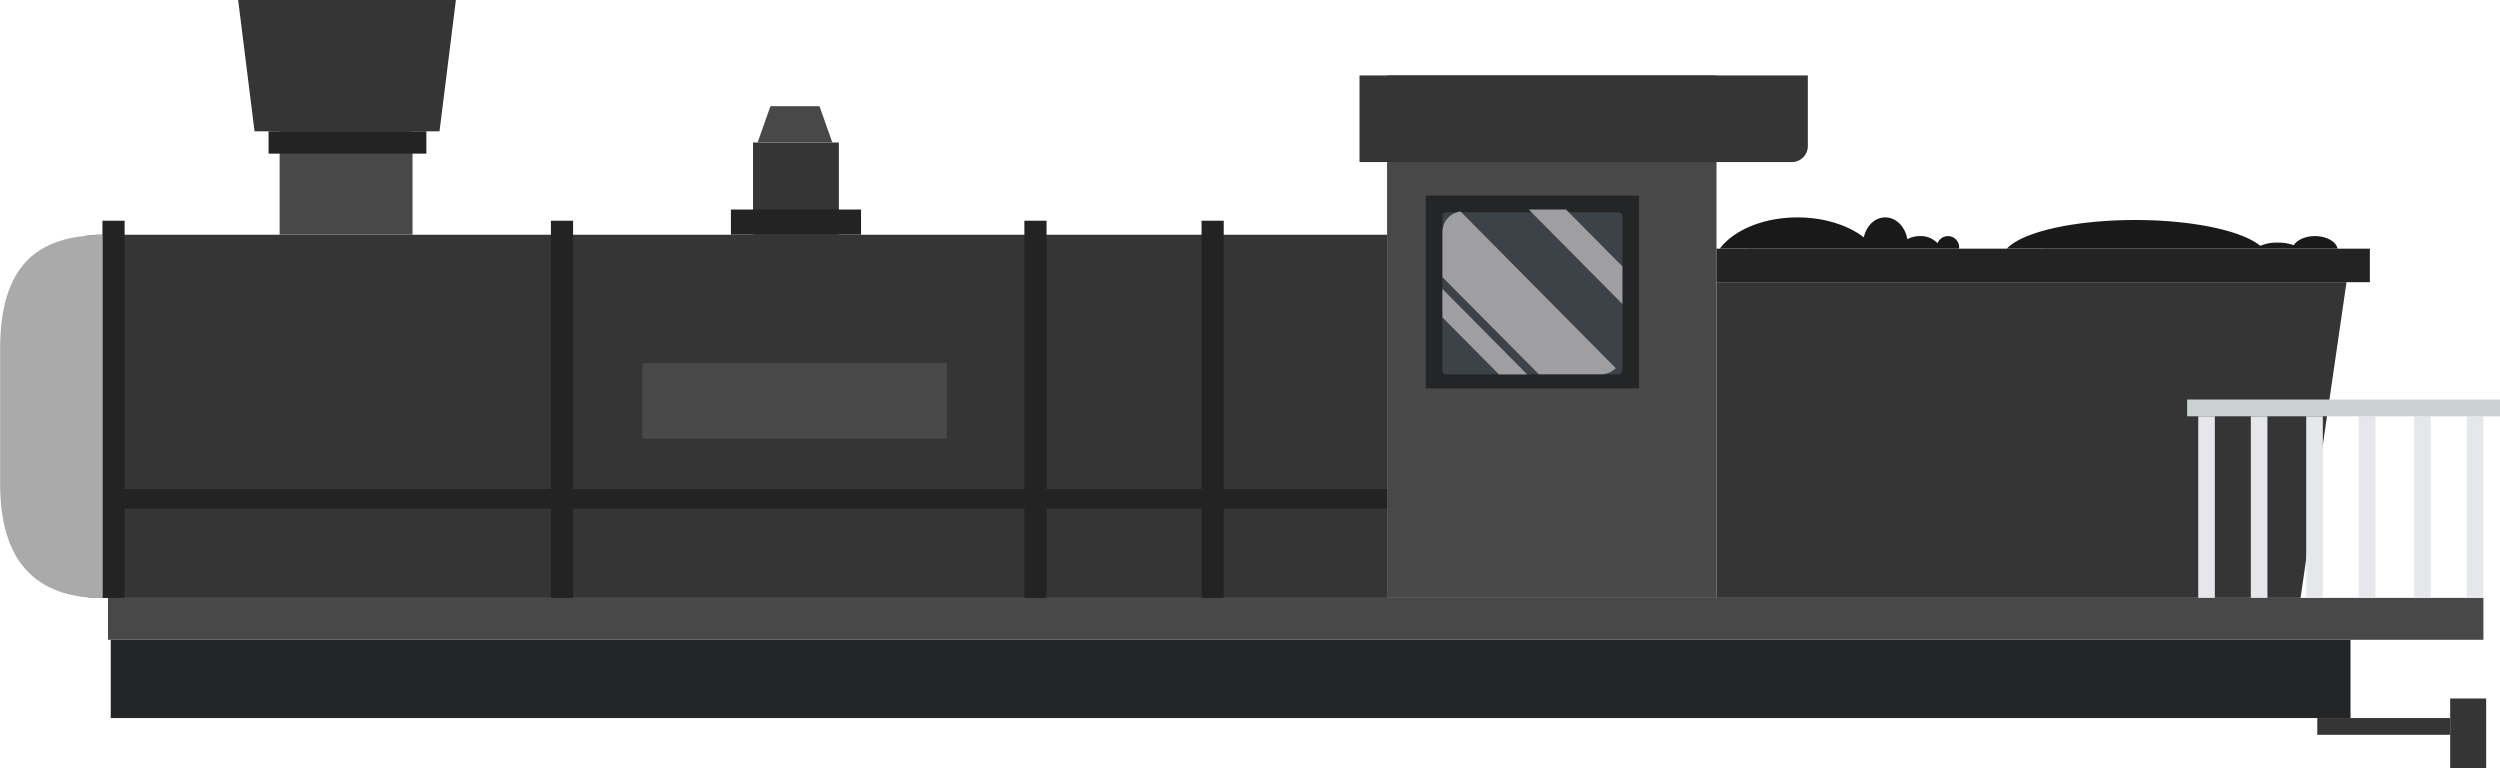 <svg id="Layer_1" data-name="Layer 1" xmlns="http://www.w3.org/2000/svg" xmlns:xlink="http://www.w3.org/1999/xlink" viewBox="0 0 596.68 183.38"><defs><style>.cls-1{fill:none;}.cls-2{clip-path:url(#clip-path);}.cls-3{clip-path:url(#clip-path-2);}.cls-4{fill:#353535;}.cls-5{fill:#242526;}.cls-6{fill:#484848;}.cls-7{fill:#232323;}.cls-8{fill:#e5e7ea;}.cls-9{fill:#cbd0d1;}.cls-10{fill:#aaaaab;}.cls-11{fill:#3d4248;}.cls-12{fill:#9f9ea0;}.cls-13{fill:#191919;}</style><clipPath id="clip-path" transform="translate(-36.52 -150.52)"><rect class="cls-1" x="-15.85" y="123.77" width="649.49" height="220.6"/></clipPath><clipPath id="clip-path-2" transform="translate(-36.52 -150.52)"><rect id="SVGID" class="cls-1" x="-4.44" y="-66.2" width="1268.69" height="720.19"/></clipPath></defs><title>train</title><g class="cls-2"><g class="cls-3"><g class="cls-3"><path class="cls-4" d="M60.5,206.54a23.05,23.05,0,0,0-4.34.42,40.9,40.9,0,0,1,4.81-.29v86.42a35.8,35.8,0,0,1-5.42-.39,23.75,23.75,0,0,0,5,.53H367.57V206.54Z" transform="translate(-36.52 -150.52)"/><rect class="cls-5" x="26.43" y="152.71" width="534.57" height="18.67"/><rect class="cls-6" x="25.77" y="142.7" width="566.95" height="10"/><rect class="cls-6" x="331.05" y="18" width="78.63" height="124.7"/><path class="cls-4" d="M464.05,189.2H361V168.53H468v16.85a3.81,3.81,0,0,1-3.8,3.82" transform="translate(-36.52 -150.52)"/><rect class="cls-6" x="66.74" y="31.34" width="31.72" height="24.67"/><polygon class="cls-4" points="104.9 31.34 60.75 31.34 56.84 0 108.81 0 104.9 31.34"/><rect class="cls-7" x="64.1" y="31.34" width="37.66" height="5.33"/><rect class="cls-7" x="24.45" y="52.68" width="5.29" height="90.02"/><rect class="cls-7" x="131.49" y="52.68" width="5.29" height="90.02"/><rect class="cls-7" x="244.49" y="52.68" width="5.29" height="90.02"/><rect class="cls-7" x="286.78" y="52.68" width="5.29" height="90.02"/><rect class="cls-7" x="25.77" y="116.7" width="305.28" height="4.67"/><rect class="cls-6" x="153.3" y="86.69" width="72.69" height="18"/><polygon class="cls-4" points="549.08 142.7 409.68 142.7 409.68 67.35 560.05 67.35 549.08 142.7"/><rect class="cls-7" x="409.68" y="59.35" width="155.94" height="8"/><rect class="cls-8" x="588.75" y="99.36" width="3.96" height="43.34"/><rect class="cls-8" x="576.2" y="99.36" width="3.96" height="43.34"/><rect class="cls-8" x="562.98" y="99.36" width="3.96" height="43.34"/><rect class="cls-8" x="550.43" y="99.36" width="3.96" height="43.34"/><rect class="cls-8" x="537.21" y="99.36" width="3.96" height="43.34"/><rect class="cls-8" x="524.66" y="99.36" width="3.96" height="43.34"/><rect class="cls-9" x="522.01" y="95.36" width="74.67" height="4"/><rect class="cls-4" x="179.73" y="34.01" width="20.48" height="22.01"/><rect class="cls-7" x="174.45" y="50.01" width="31.06" height="6"/><polygon class="cls-6" points="198.65 34.01 180.82 34.01 183.88 25.34 195.59 25.34 198.65 34.01"/><rect class="cls-4" x="584.79" y="166.71" width="8.59" height="16.67"/><rect class="cls-4" x="553.07" y="171.38" width="31.72" height="4"/><path class="cls-10" d="M61,206.64c-15.85,0-24.45,7.53-24.45,27.19v32.24c0,18.1,8.21,27.2,24.45,27.2Z" transform="translate(-36.52 -150.52)"/><rect class="cls-5" x="340.3" y="46.68" width="50.88" height="46.01"/><path class="cls-11" d="M423.08,239.88H381.7a.92.92,0,0,1-.91-.92V202.12a.92.92,0,0,1,.91-.92h41.13a.92.92,0,0,1,.91.92V239a.91.91,0,0,1-.91.91" transform="translate(-36.52 -150.52)"/><polygon class="cls-12" points="364.87 50.01 387.22 72.56 387.22 63.58 373.77 50.01 364.87 50.01"/><polygon class="cls-12" points="344.26 75.74 357.76 89.36 364.49 89.36 344.26 68.95 344.26 75.74"/><path class="cls-12" d="M385.12,201a4.92,4.92,0,0,0-4.33,4.9v10.77l23,23.17H418.7a4.83,4.83,0,0,0,3.46-1.45Z" transform="translate(-36.52 -150.52)"/><path class="cls-13" d="M504.06,209.87c0-.1.06-.19.06-.29a2.67,2.67,0,0,0-5.16-1,5.5,5.5,0,0,0-4.22-1.71,6.27,6.27,0,0,0-3,.75c-.5-3-2.66-5.21-5.24-5.21s-4.5,2-5.14,4.76c-3.76-2.91-9.46-4.76-15.85-4.76-8.17,0-15.21,3.05-18.52,7.45Z" transform="translate(-36.52 -150.52)"/><path class="cls-13" d="M594.44,209.87c-.35-1.68-2.62-3-5.39-3-2.31,0-4.27.9-5.08,2.18a10.51,10.51,0,0,0-3.83-.63,10.06,10.06,0,0,0-4.15.77c-4.36-3.59-16.08-6.16-29.88-6.16-14.66,0-27,2.9-30.6,6.83Z" transform="translate(-36.52 -150.52)"/></g></g></g></svg>